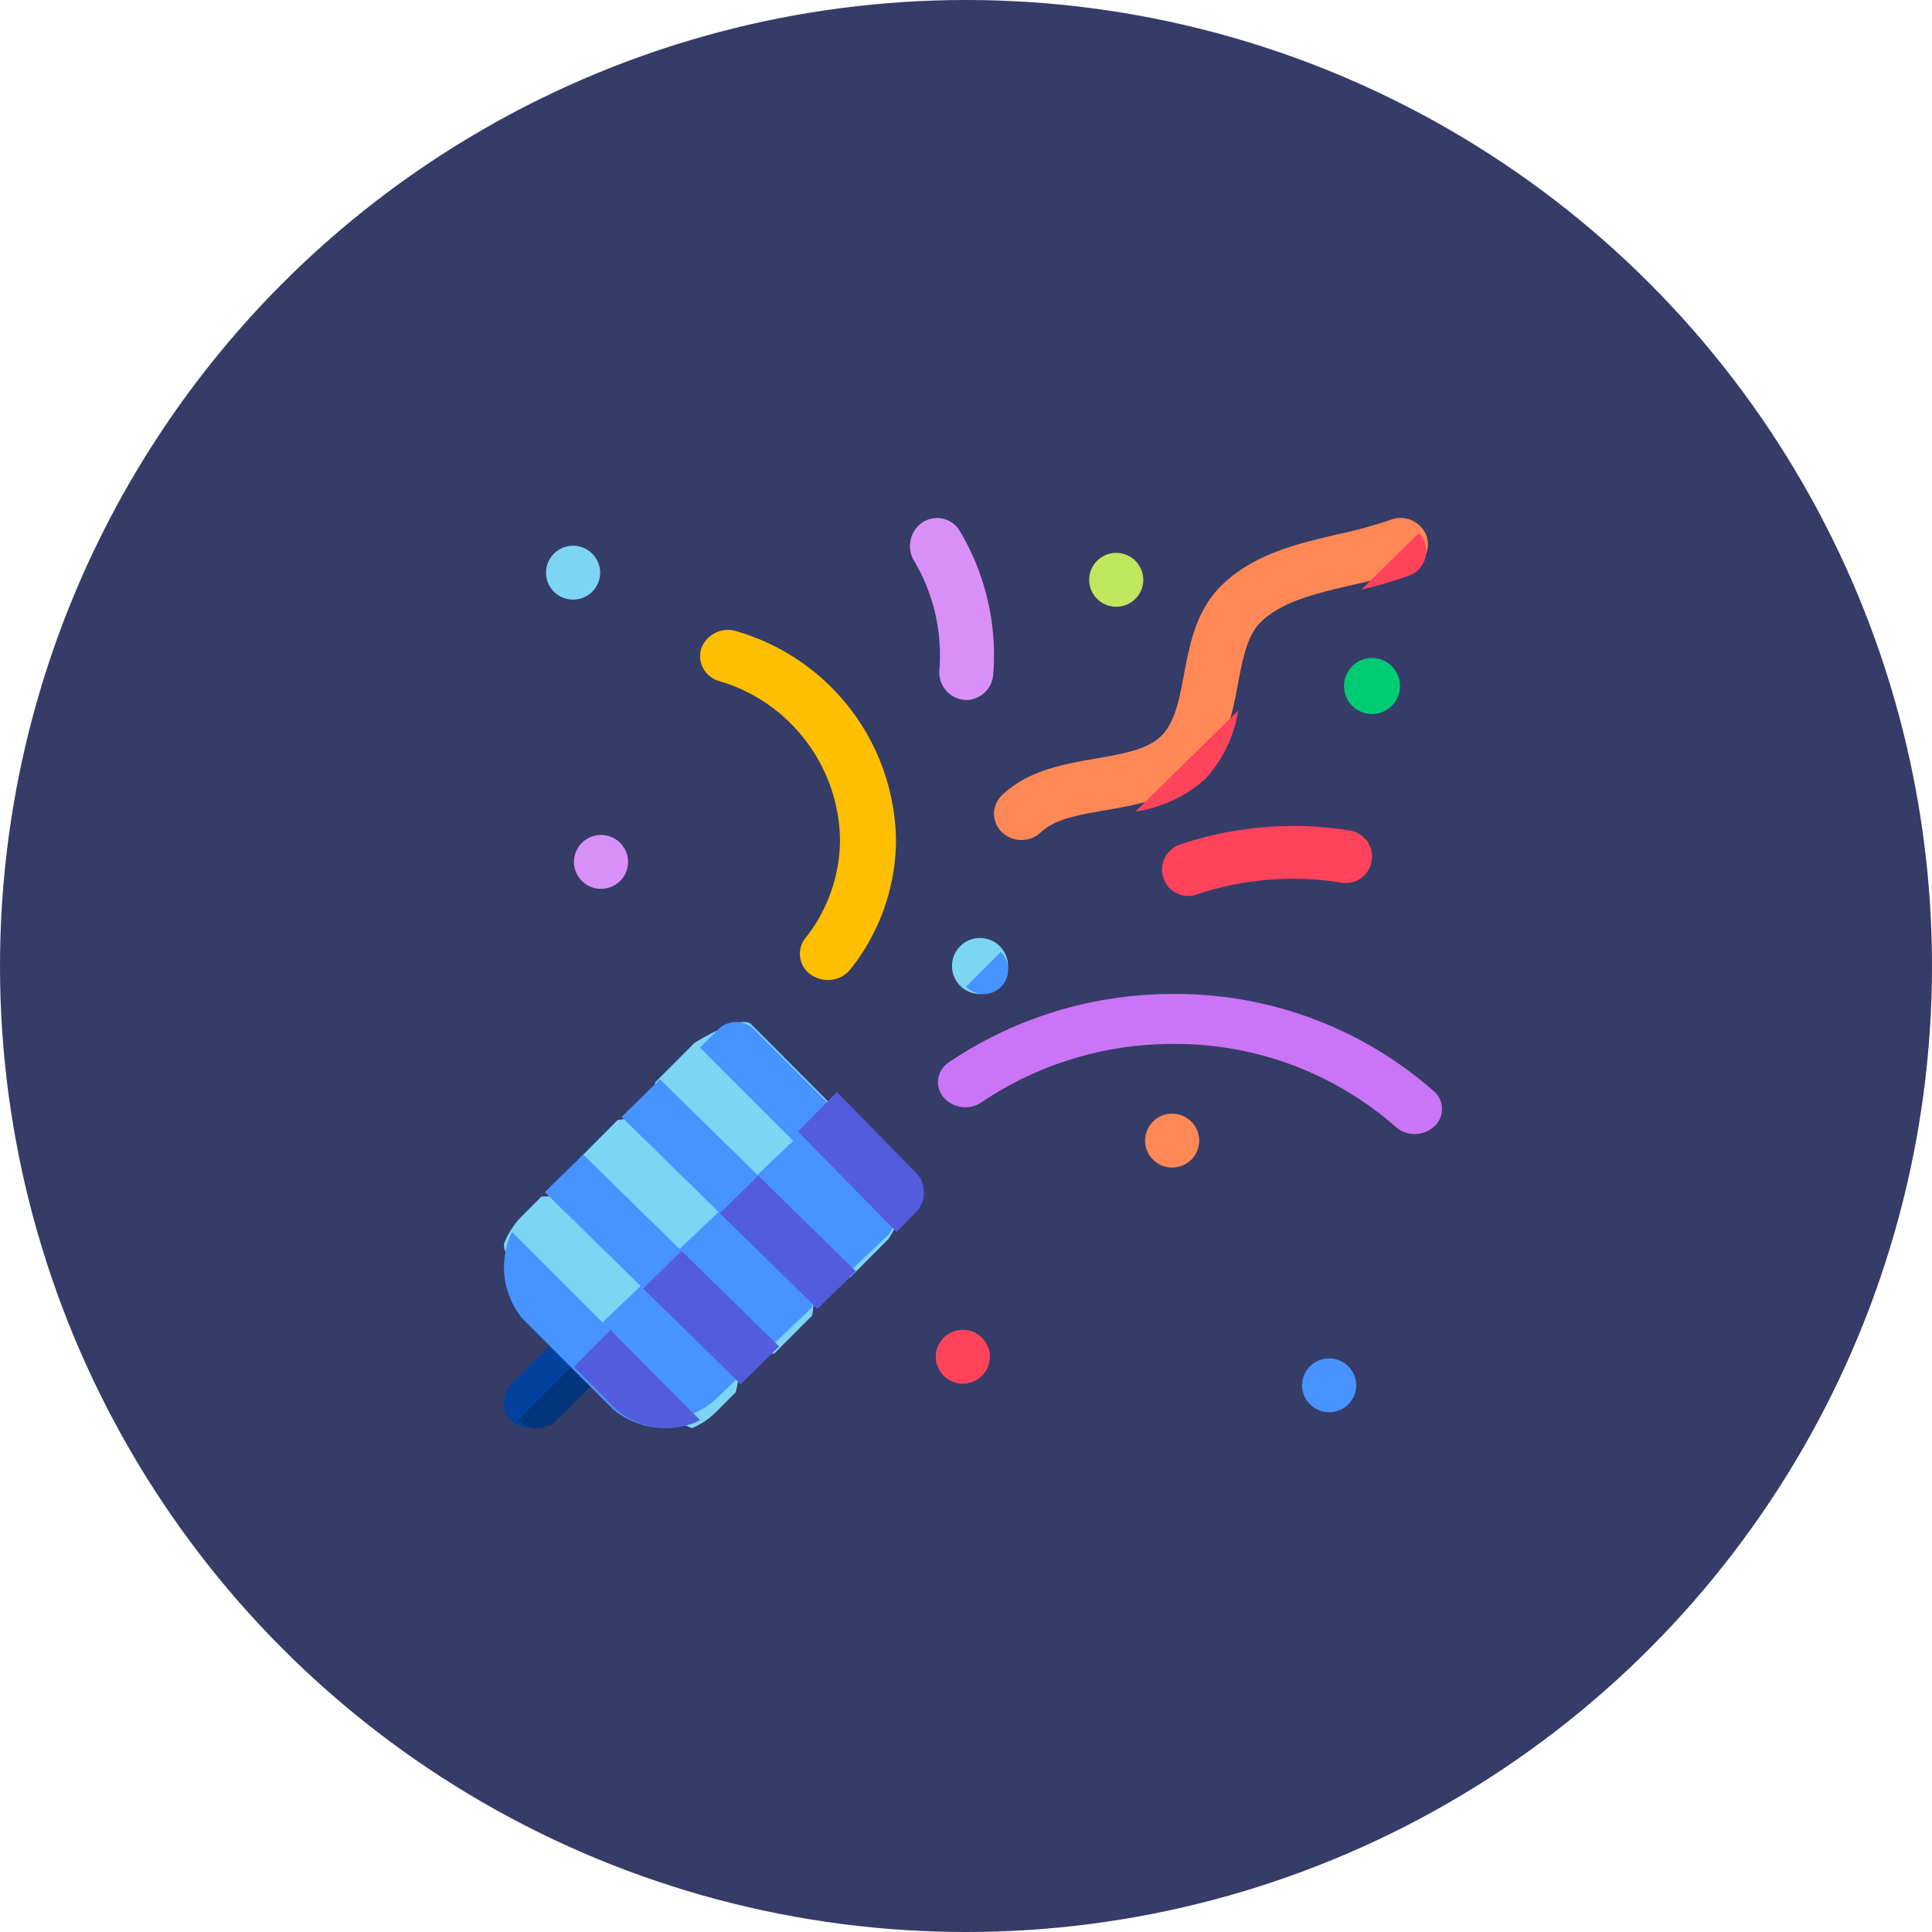 <svg id="Confetti" xmlns="http://www.w3.org/2000/svg" width="138" height="138" viewBox="0 0 138 138">
  <circle id="Oval" cx="69" cy="69" r="69" fill="#030c42" opacity="0.797"/>
  <g id="confetti-3" transform="translate(36 37)">
    <path id="Path" d="M1.833,7a1.833,1.833,0,0,1-1.3-3.13L3.87.537A1.833,1.833,0,0,1,6.463,3.13L3.13,6.463A1.828,1.828,0,0,1,1.833,7Z" transform="translate(0 58)" fill="#00429d"/>
    <path id="Path-2" data-name="Path" d="M0,6.448a1.993,1.993,0,0,0,2.787-.032L6.416,2.787A1.994,1.994,0,0,0,6.448,0Z" transform="translate(1 58)" fill="#00347b"/>
    <path id="Path-3" data-name="Path" d="M.039,15.736A5.776,5.776,0,0,1,1.3,13.848l1.372-1.377,2.607-.085.131-2.663L8.119,7l2.046-.28.656-2.432L13.6,1.5S16.9-.591,17.657.165l11.181,11.22c.753.756-1.363,4.1-1.363,4.1l-2.735,2.745-2.414.278-.31,2.456-2.708,2.717-2.166.028-.583,2.731L15.2,27.805a5.756,5.756,0,0,1-1.712,1.187C12.737,29.333-.823,17.839.039,15.736Z" transform="translate(0 36)" fill="#7dd5f4"/>
    <path id="Path-4" data-name="Path" d="M17.278,0,0,16.442c3.421,2.987,7.1,5.715,7.486,5.551A5.773,5.773,0,0,0,9.2,20.867l1.356-1.291.583-2.59L13.3,16.96l2.709-2.578.31-2.33,2.415-.264,2.736-2.6s2.117-3.177,1.364-3.894Z" transform="translate(6 42)" fill="#4793ff"/>
    <path id="Path-5" data-name="Path" d="M0,0,3.839.038l.194,19.577L.194,19.577Z" transform="translate(8.4 42.779) rotate(-45)" fill="#4793ff"/>
    <path id="Path-6" data-name="Path" d="M3.874.535a1.826,1.826,0,0,0-2.583,0L0,1.826,13.174,15l1.291-1.291a1.826,1.826,0,0,0,0-2.583Z" transform="translate(14 36)" fill="#4793ff"/>
    <path id="Path-7" data-name="Path" d="M.572,0A5.787,5.787,0,0,0,1.34,6.213l6.446,6.446A5.784,5.784,0,0,0,14,13.427Z" transform="translate(0 51)" fill="#4793ff"/>
    <path id="Path-8" data-name="Path" d="M0,0,3.839.038l.194,19.577L.194,19.577Z" transform="translate(2.917 48.154) rotate(-45)" fill="#4793ff"/>
    <path id="Path-9" data-name="Path" d="M34.054,10A2.035,2.035,0,0,1,32.7,9.495,23.826,23.826,0,0,0,16.781,3.568,24.381,24.381,0,0,0,3.111,7.735,2.064,2.064,0,0,1,.387,7.375a1.689,1.689,0,0,1,.393-2.5A28.537,28.537,0,0,1,16.781,0a27.888,27.888,0,0,1,18.63,6.937,1.681,1.681,0,0,1,.038,2.523A2.031,2.031,0,0,1,34.054,10Z" transform="translate(31 34)" fill="#ca75f5"/>
    <path id="Path-10" data-name="Path" d="M9.13,25a2.082,2.082,0,0,1-1.184-.365,1.8,1.8,0,0,1-.425-2.619A11.356,11.356,0,0,0,10,14.943a12.011,12.011,0,0,0-8.642-11.3A1.848,1.848,0,0,1,.107,1.272,2.034,2.034,0,0,1,2.643.1,15.784,15.784,0,0,1,14,14.944a14.924,14.924,0,0,1-3.258,9.294A2.045,2.045,0,0,1,9.13,25Z" transform="translate(14 8)" fill="#fdbf00"/>
    <path id="Path-11" data-name="Path" d="M1.959,23a2,2,0,0,1-1.385-.549,1.816,1.816,0,0,1,0-2.649c1.867-1.785,4.439-2.229,6.708-2.621,1.869-.323,3.634-.627,4.634-1.583s1.319-2.643,1.656-4.43c.41-2.169.874-4.628,2.742-6.413,2.3-2.2,5.338-2.909,8.278-3.6A31.67,31.67,0,0,0,28.332.127,1.988,1.988,0,0,1,30.867,1.2,1.848,1.848,0,0,1,29.748,3.62,35.107,35.107,0,0,1,25.522,4.8c-2.527.591-4.914,1.149-6.438,2.606-1,.956-1.319,2.644-1.656,4.43-.41,2.169-.874,4.628-2.741,6.413s-4.439,2.229-6.708,2.621c-1.869.323-3.634.627-4.634,1.583A2,2,0,0,1,1.959,23Z" transform="translate(35)" fill="#ff8856"/>
    <g id="Group" transform="translate(3 2)">
      <path id="Path-12" data-name="Path" d="M1.933,3.827A1.927,1.927,0,0,0,3.867,1.914,1.933,1.933,0,0,0,0,1.914,1.927,1.927,0,0,0,1.933,3.827Z" transform="translate(38.797 0.511)" fill="#bee75e"/>
      <path id="Path-13" data-name="Path" d="M1.933,3.827A1.927,1.927,0,0,0,3.867,1.914,1.933,1.933,0,0,0,0,1.914,1.927,1.927,0,0,0,1.933,3.827Z" transform="translate(1.996 20.659)" fill="#d98ff8"/>
      <path id="Path-14" data-name="Path" d="M1.933,3.827A1.927,1.927,0,0,0,3.867,1.914,1.933,1.933,0,0,0,0,1.914,1.927,1.927,0,0,0,1.933,3.827Z" transform="translate(0.001 0.001)" fill="#7dd5f4"/>
      <path id="Path-15" data-name="Path" d="M1.933,3.827A1.927,1.927,0,0,0,3.867,1.914,1.933,1.933,0,0,0,0,1.914,1.927,1.927,0,0,0,1.933,3.827Z" transform="translate(42.792 40.568)" fill="#ff8856"/>
      <path id="Path-16" data-name="Path" d="M1.933,3.827A1.927,1.927,0,0,0,3.867,1.914,1.933,1.933,0,0,0,0,1.914,1.927,1.927,0,0,0,1.933,3.827Z" transform="translate(54.006 58.046)" fill="#4793ff"/>
      <path id="Path-17" data-name="Path" d="M1.933,3.827A1.927,1.927,0,0,0,3.867,1.914,1.933,1.933,0,0,0,0,1.914,1.927,1.927,0,0,0,1.933,3.827Z" transform="translate(27.841 56.005)" fill="#ff435b"/>
    </g>
    <path id="Path-18" data-name="Path" d="M4.026,13c-.053,0-.107,0-.161-.007A1.98,1.98,0,0,1,2.1,10.834,13.2,13.2,0,0,0,.291,3.058,2.045,2.045,0,0,1,.91.3,1.889,1.889,0,0,1,3.567.944a17.348,17.348,0,0,1,2.38,10.22A1.959,1.959,0,0,1,4.026,13Z" transform="translate(29)" fill="#d98ff8"/>
    <path id="Path-19" data-name="Path" d="M1.863,5A1.865,1.865,0,0,1,.1,3.711,1.891,1.891,0,0,1,1.274,1.326a25.386,25.386,0,0,1,12.16-1,1.882,1.882,0,0,1,1.542,2.161A1.864,1.864,0,0,1,12.841,4.05,21.681,21.681,0,0,0,2.452,4.9a1.837,1.837,0,0,1-.589.1Z" transform="translate(47 22)" fill="#ff435b"/>
    <path id="Path-20" data-name="Path" d="M2,4A2,2,0,1,0,0,2,2,2,0,0,0,2,4Z" transform="translate(32 30)" fill="#7dd5f4"/>
    <path id="Path-21" data-name="Path" d="M2,4A2,2,0,1,0,0,2,2,2,0,0,0,2,4Z" transform="translate(60 10)" fill="#00cb75"/>
    <g id="Group-2" data-name="Group" transform="translate(45 1)">
      <path id="Path-22" data-name="Path" d="M0,7.217A9.642,9.642,0,0,0,4.984,4.894,9.324,9.324,0,0,0,7.349,0Z" transform="translate(0.091 12.76)" fill="#ff435b"/>
      <path id="Path-23" data-name="Path" d="M4.1,0,0,4.03A28.627,28.627,0,0,0,3.416,3.023,1.846,1.846,0,0,0,4.1,0Z" transform="translate(16.247 0.082)" fill="#ff435b"/>
    </g>
    <path id="Path-24" data-name="Path" d="M2.476,0,0,2.476A1.751,1.751,0,1,0,2.476,0Z" transform="translate(33 31)" fill="#4793ff"/>
    <path id="Path-25" data-name="Path" d="M2.773,0,0,2.826,7.039,10,8.426,8.587a2.026,2.026,0,0,0,0-2.826Z" transform="translate(21 41)" fill="#525cdd"/>
    <path id="Path-26" data-name="Path" d="M0,0,3.839.038l.1,9.744L.1,9.744Z" transform="translate(15.421 49.664) rotate(-45)" fill="#525cdd"/>
    <path id="Path-27" data-name="Path" d="M0,0,3.839.038l.1,9.744L.1,9.744Z" transform="translate(9.938 55.038) rotate(-45)" fill="#525cdd"/>
    <path id="Path-28" data-name="Path" d="M0,2.627,3.054,5.706A5.485,5.485,0,0,0,6.6,7,5.5,5.5,0,0,0,9,6.447L2.605,0Z" transform="translate(5 58)" fill="#525cdd"/>
  </g>
</svg>
